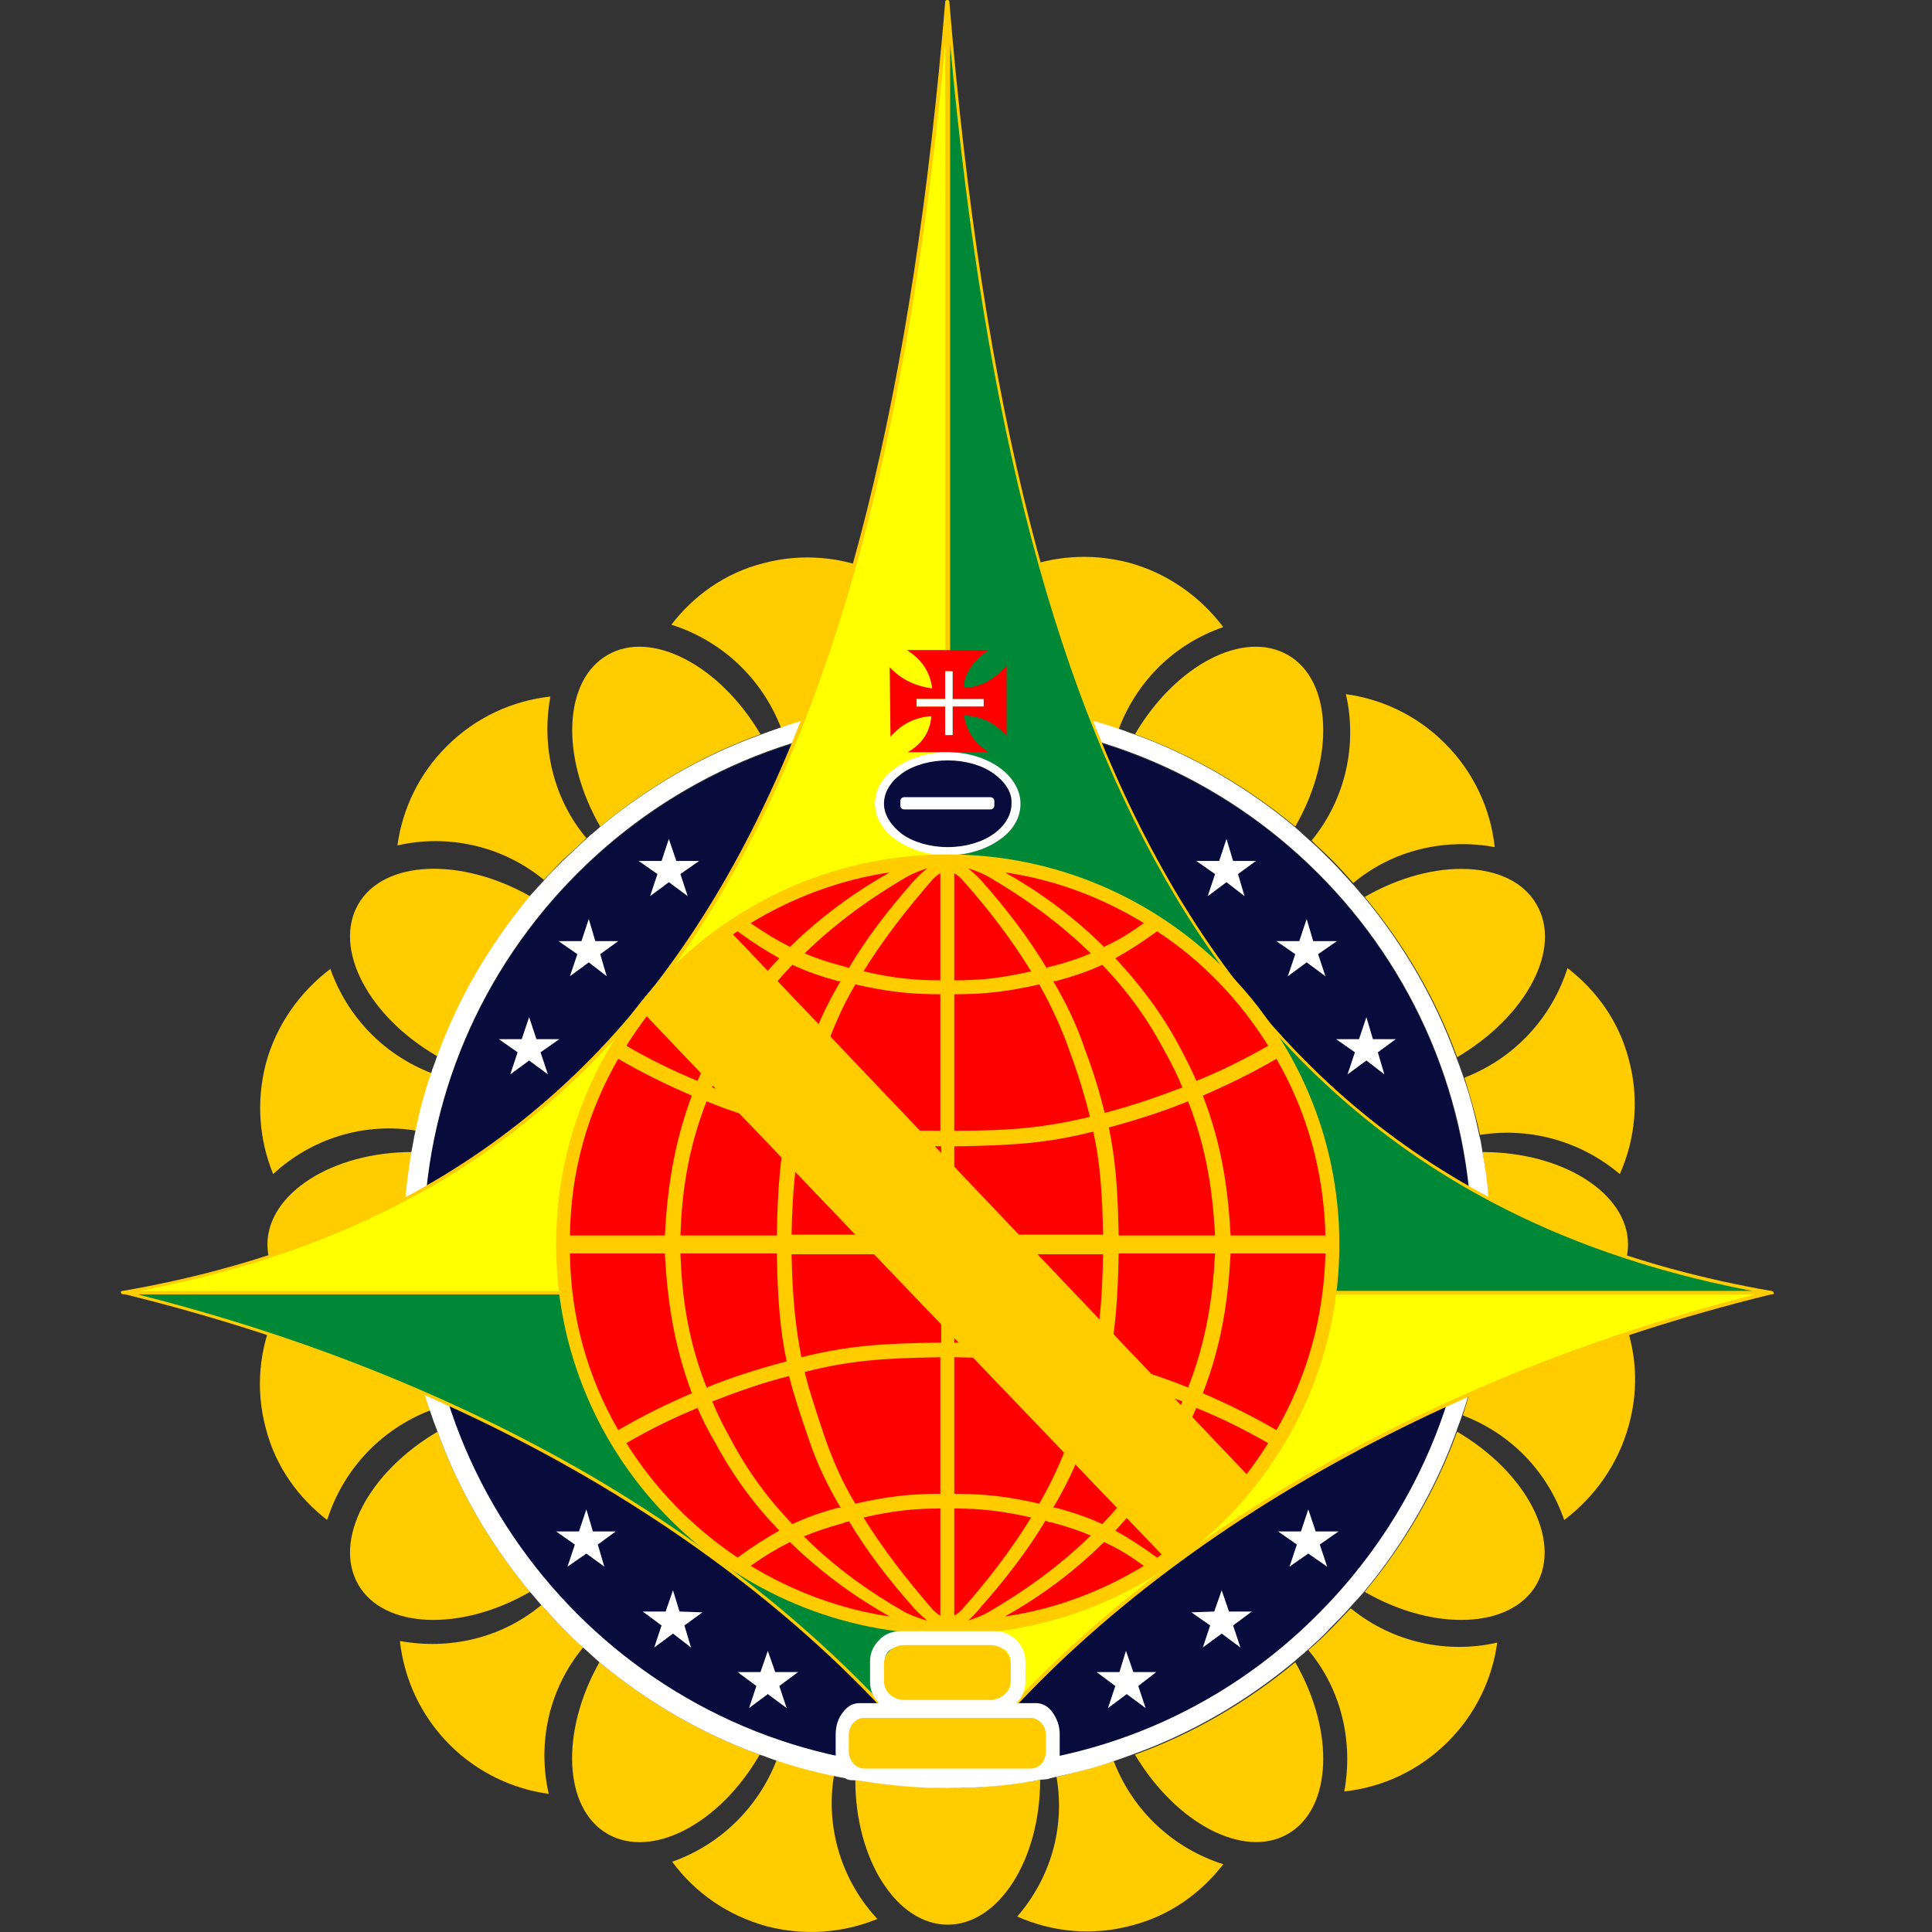 <svg width="24" height="24" viewBox="0 0 24 24" fill="none" xmlns="http://www.w3.org/2000/svg">
<rect x="0" y="0" width="24" height="24" fill="#333333" stroke="none"/>
<g clip-path="url(#clip0)">
<path d="M12.921 8.806C12.921 7.811 12.403 6.998 11.773 6.998C11.143 6.998 10.625 7.8 10.625 8.806C11.001 8.745 11.377 8.704 11.773 8.704C12.159 8.704 12.545 8.745 12.921 8.806Z" fill="#FFCC00"/>
<path d="M14.018 6.988C14.505 7.12 14.912 7.414 15.196 7.79C14.607 7.993 14.13 8.44 13.896 9.06C13.662 8.989 13.429 8.918 13.185 8.867C13.297 8.207 13.083 7.546 12.646 7.079C13.073 6.906 13.54 6.866 14.018 6.988Z" fill="#FFCC00"/>
<path d="M16.811 10.969C17.308 10.553 17.959 10.411 18.568 10.523C18.517 10.055 18.314 9.598 17.948 9.233C17.603 8.887 17.166 8.684 16.719 8.623C16.862 9.243 16.719 9.923 16.293 10.441C16.333 10.482 16.374 10.52 16.415 10.558C16.455 10.596 16.496 10.634 16.537 10.675C16.638 10.776 16.73 10.878 16.811 10.969Z" fill="#FFCC00"/>
<path d="M20.234 13.163C20.366 13.651 20.315 14.148 20.122 14.585C19.655 14.189 19.025 13.996 18.385 14.098C18.334 13.854 18.263 13.62 18.192 13.387C18.822 13.143 19.279 12.635 19.472 12.026C19.828 12.3 20.112 12.686 20.234 13.163Z" fill="#FFCC00"/>
<path d="M20.152 16.332C19.685 16.769 19.025 16.982 18.365 16.871C18.314 17.114 18.243 17.348 18.172 17.582C18.781 17.815 19.228 18.293 19.431 18.882C19.807 18.597 20.102 18.191 20.234 17.703C20.366 17.226 20.325 16.759 20.152 16.332Z" fill="#FFCC00"/>
<path d="M16.252 20.497C16.669 20.994 16.811 21.644 16.699 22.254C17.166 22.203 17.623 22 17.989 21.634C18.334 21.289 18.538 20.852 18.599 20.405C17.979 20.547 17.299 20.405 16.78 19.979C16.74 20.019 16.702 20.06 16.664 20.1C16.626 20.141 16.587 20.182 16.547 20.222C16.445 20.324 16.354 20.415 16.252 20.497Z" fill="#FFCC00"/>
<path d="M10.899 7.11C10.463 6.917 9.965 6.866 9.477 6.998C9 7.12 8.614 7.404 8.34 7.76C8.949 7.953 9.457 8.41 9.701 9.039C9.935 8.968 10.168 8.897 10.412 8.846C10.3 8.207 10.503 7.577 10.899 7.11Z" fill="#FFCC00"/>
<path d="M6.837 8.653C6.725 9.263 6.867 9.913 7.284 10.411C7.192 10.502 7.091 10.594 6.989 10.685C6.948 10.726 6.91 10.766 6.872 10.807C6.834 10.847 6.796 10.888 6.755 10.929C6.237 10.502 5.557 10.36 4.937 10.502C4.998 10.055 5.201 9.618 5.547 9.273C5.912 8.907 6.369 8.704 6.837 8.653Z" fill="#FFCC00"/>
<path d="M4.104 12.036C3.729 12.32 3.434 12.726 3.302 13.214C3.18 13.691 3.221 14.159 3.393 14.585C3.861 14.149 4.521 13.935 5.181 14.047C5.232 13.803 5.303 13.569 5.374 13.336C4.755 13.102 4.308 12.615 4.104 12.036Z" fill="#FFCC00"/>
<path d="M3.302 17.744C3.17 17.256 3.221 16.759 3.414 16.322C3.881 16.728 4.521 16.921 5.151 16.809C5.201 17.053 5.273 17.287 5.344 17.52C4.714 17.764 4.257 18.272 4.064 18.882C3.708 18.607 3.424 18.221 3.302 17.744Z" fill="#FFCC00"/>
<path d="M6.725 19.938C6.227 20.354 5.577 20.497 4.968 20.385C5.019 20.852 5.222 21.309 5.587 21.675C5.933 22.02 6.369 22.223 6.816 22.284C6.674 21.654 6.816 20.984 7.243 20.466C7.202 20.425 7.162 20.387 7.121 20.349C7.08 20.311 7.04 20.273 6.999 20.233C6.908 20.141 6.816 20.04 6.725 19.938Z" fill="#FFCC00"/>
<path d="M9.528 23.93C9.041 23.797 8.634 23.513 8.35 23.127C8.929 22.924 9.417 22.467 9.65 21.858C9.884 21.929 10.117 22 10.361 22.05C10.249 22.711 10.463 23.371 10.899 23.838C10.473 24.011 10.006 24.051 9.528 23.93Z" fill="#FFCC00"/>
<path d="M12.636 23.808C13.073 24.001 13.571 24.052 14.058 23.919C14.536 23.797 14.922 23.513 15.196 23.158C14.586 22.965 14.079 22.508 13.835 21.878C13.601 21.949 13.368 22.02 13.124 22.071C13.236 22.711 13.043 23.34 12.636 23.808Z" fill="#FFCC00"/>
<path d="M11.773 23.909C11.143 23.909 10.625 23.107 10.625 22.111C10.991 22.172 11.377 22.203 11.773 22.213C12.169 22.213 12.545 22.172 12.921 22.111C12.921 23.107 12.403 23.909 11.773 23.909Z" fill="#FFCC00"/>
<path d="M15.998 22.782C16.547 22.467 16.587 21.512 16.09 20.649C15.501 21.137 14.83 21.533 14.099 21.797C14.607 22.65 15.45 23.097 15.998 22.782Z" fill="#FFCC00"/>
<path d="M18.101 17.785C18.964 18.292 19.401 19.135 19.086 19.684C18.771 20.232 17.816 20.273 16.953 19.775C17.441 19.186 17.837 18.516 18.101 17.785Z" fill="#FFCC00"/>
<path d="M18.416 16.606C19.411 16.606 20.224 16.088 20.224 15.459C20.224 14.829 19.421 14.311 18.416 14.311C18.477 14.687 18.517 15.062 18.517 15.459C18.517 15.845 18.487 16.23 18.416 16.606Z" fill="#FFCC00"/>
<path d="M16.953 11.142C17.816 10.644 18.771 10.685 19.086 11.233C19.411 11.782 18.964 12.625 18.101 13.133C17.837 12.401 17.441 11.731 16.953 11.142Z" fill="#FFCC00"/>
<path d="M15.998 8.136C15.45 7.821 14.607 8.257 14.099 9.121C14.83 9.385 15.501 9.781 16.09 10.268C16.587 9.405 16.547 8.45 15.998 8.136Z" fill="#FFCC00"/>
<path d="M7.456 10.268C6.959 9.405 6.999 8.45 7.548 8.136C8.086 7.821 8.939 8.257 9.447 9.121C8.716 9.385 8.045 9.781 7.456 10.268Z" fill="#FFCC00"/>
<path d="M4.45 11.233C4.135 11.782 4.572 12.625 5.435 13.123C5.699 12.391 6.095 11.721 6.583 11.132C5.719 10.644 4.765 10.685 4.45 11.233Z" fill="#FFCC00"/>
<path d="M3.322 15.459C3.322 14.829 4.125 14.311 5.12 14.311C5.059 14.687 5.019 15.062 5.019 15.459C5.019 15.855 5.059 16.23 5.12 16.606C4.125 16.606 3.322 16.088 3.322 15.459Z" fill="#FFCC00"/>
<path d="M4.45 19.684C4.765 20.232 5.719 20.273 6.583 19.775C6.095 19.186 5.699 18.516 5.435 17.785C4.572 18.292 4.135 19.135 4.45 19.684Z" fill="#FFCC00"/>
<path d="M9.437 21.797C8.939 22.66 8.096 23.097 7.548 22.782C6.999 22.467 6.959 21.512 7.446 20.649C8.035 21.137 8.706 21.533 9.437 21.797Z" fill="#FFCC00"/>
<path d="M16.374 10.858C15.196 9.68 13.571 8.949 11.773 8.949C9.975 8.949 8.35 9.68 7.172 10.858C5.994 12.037 5.262 13.662 5.262 15.459C5.262 17.257 5.994 18.882 7.172 20.061C8.35 21.239 9.975 21.97 11.773 21.97C13.571 21.97 15.196 21.239 16.374 20.061C17.552 18.882 18.284 17.257 18.284 15.459C18.273 13.662 17.552 12.037 16.374 10.858Z" fill="#070C3D"/>
<path d="M18.416 14.311C18.405 14.24 18.395 14.169 18.375 14.098C18.324 13.854 18.263 13.621 18.182 13.387C18.151 13.296 18.121 13.214 18.09 13.133C17.826 12.402 17.43 11.731 16.943 11.142C16.892 11.091 16.851 11.03 16.801 10.98C16.709 10.878 16.628 10.787 16.526 10.685C16.445 10.604 16.364 10.523 16.283 10.452C16.212 10.391 16.151 10.33 16.079 10.269C15.49 9.781 14.82 9.385 14.089 9.121C14.018 9.101 13.957 9.07 13.886 9.05C13.652 8.969 13.418 8.908 13.175 8.857C13.083 8.837 13.002 8.826 12.91 8.806C12.535 8.745 12.159 8.705 11.763 8.705C11.367 8.705 10.991 8.735 10.615 8.806C10.544 8.816 10.473 8.826 10.402 8.847C10.158 8.898 9.924 8.959 9.691 9.04C9.599 9.07 9.518 9.101 9.437 9.131C8.705 9.395 8.035 9.791 7.446 10.279C7.395 10.33 7.334 10.37 7.283 10.421C7.182 10.512 7.09 10.604 6.989 10.695C6.908 10.777 6.826 10.858 6.755 10.939C6.694 11.01 6.633 11.071 6.572 11.142C6.085 11.731 5.689 12.402 5.425 13.133C5.404 13.204 5.374 13.265 5.354 13.336C5.272 13.57 5.211 13.803 5.161 14.047C5.14 14.139 5.13 14.22 5.11 14.311C5.049 14.687 5.008 15.063 5.008 15.459C5.008 15.855 5.039 16.231 5.11 16.607C5.12 16.678 5.13 16.749 5.151 16.82C5.201 17.064 5.262 17.297 5.343 17.531C5.374 17.622 5.404 17.704 5.435 17.785C5.699 18.516 6.095 19.187 6.583 19.776C6.633 19.826 6.674 19.887 6.725 19.938C6.816 20.04 6.897 20.131 6.999 20.233C7.08 20.314 7.162 20.395 7.243 20.466C7.314 20.527 7.375 20.588 7.446 20.649C8.035 21.137 8.705 21.533 9.437 21.797C9.508 21.817 9.569 21.848 9.64 21.868C9.873 21.949 10.107 22.01 10.351 22.061C10.442 22.081 10.524 22.091 10.615 22.112C10.991 22.173 11.367 22.213 11.763 22.213C12.159 22.213 12.535 22.183 12.91 22.112C12.982 22.102 13.053 22.091 13.124 22.071C13.367 22.02 13.601 21.959 13.835 21.878C13.926 21.848 14.007 21.817 14.089 21.787C14.82 21.523 15.49 21.127 16.079 20.639C16.13 20.588 16.191 20.548 16.242 20.497C16.343 20.405 16.435 20.324 16.526 20.223C16.608 20.141 16.689 20.06 16.76 19.979C16.821 19.908 16.882 19.847 16.943 19.776C17.43 19.187 17.826 18.516 18.09 17.785C18.111 17.714 18.141 17.653 18.162 17.582C18.243 17.348 18.304 17.115 18.355 16.871C18.375 16.779 18.385 16.698 18.405 16.607C18.466 16.231 18.507 15.855 18.507 15.459C18.517 15.063 18.487 14.687 18.416 14.311ZM11.773 21.959C9.975 21.959 8.35 21.228 7.172 20.05C5.994 18.872 5.262 17.247 5.262 15.449C5.262 13.651 5.994 12.026 7.172 10.848C8.35 9.669 9.975 8.938 11.773 8.938C13.571 8.938 15.196 9.669 16.374 10.848C17.552 12.026 18.284 13.651 18.284 15.449C18.284 17.247 17.552 18.872 16.374 20.05C15.196 21.238 13.571 21.959 11.773 21.959Z" fill="white"/>
<path fill-rule="evenodd" clip-rule="evenodd" d="M22.021 16.058C15.185 14.87 12.565 9.486 11.783 0.02V16.058H22.021Z" fill="#008837"/>
<path d="M22.021 16.078H11.773C11.763 16.078 11.752 16.068 11.752 16.058V0.02C11.752 0.01 11.763 0 11.773 0C11.783 0 11.793 0.01 11.793 0.02C12.21 5.058 13.114 8.593 14.637 11.132C16.272 13.854 18.68 15.459 22.011 16.038C22.021 16.038 22.031 16.048 22.031 16.058C22.041 16.068 22.031 16.078 22.021 16.078ZM11.803 16.038H21.777C18.568 15.428 16.221 13.824 14.617 11.162C13.144 8.705 12.24 5.322 11.803 0.548V16.038Z" fill="#FFCC00"/>
<path fill-rule="evenodd" clip-rule="evenodd" d="M11.783 16.058V22.163C9.965 19.776 6.552 17.277 1.555 16.058H11.783Z" fill="#008837"/>
<path d="M11.803 16.058V22.163C11.803 22.173 11.793 22.183 11.783 22.183C11.773 22.183 11.763 22.183 11.763 22.173C10.788 20.893 9.355 19.583 7.466 18.455C5.831 17.48 3.861 16.647 1.555 16.079C1.545 16.079 1.535 16.069 1.545 16.058C1.545 16.048 1.555 16.048 1.565 16.048H11.793C11.793 16.038 11.803 16.048 11.803 16.058ZM11.763 22.102V16.079H1.707C3.962 16.647 5.892 17.47 7.497 18.425C9.355 19.542 10.777 20.832 11.763 22.102Z" fill="#FFCC00"/>
<path fill-rule="evenodd" clip-rule="evenodd" d="M1.524 16.058C8.36 14.87 10.981 9.486 11.763 0.02V16.058H1.524Z" fill="#FFFF00"/>
<path d="M1.514 16.038C4.927 15.449 7.284 13.803 8.888 11.132C10.493 8.461 11.346 4.743 11.742 0.02C11.742 0.01 11.753 0 11.763 0C11.773 0 11.783 0.01 11.783 0.02V16.058C11.783 16.068 11.773 16.078 11.763 16.078H1.525C1.514 16.078 1.504 16.068 1.504 16.058C1.494 16.048 1.504 16.038 1.514 16.038ZM8.929 11.152C7.355 13.783 5.039 15.418 1.718 16.038H11.742V0.538C11.326 5.028 10.483 8.562 8.929 11.152Z" fill="#FFCC00"/>
<path fill-rule="evenodd" clip-rule="evenodd" d="M11.773 16.058V22.163C13.591 19.776 17.004 17.277 22.001 16.058H11.773Z" fill="#FFFF00"/>
<path d="M11.773 22.183C11.752 22.183 11.752 22.173 11.752 22.163V16.058C11.752 16.048 11.763 16.038 11.773 16.038H22.001C22.011 16.038 22.021 16.048 22.021 16.058C22.021 16.069 22.011 16.079 22.001 16.079C17.654 17.145 13.926 19.359 11.793 22.173C11.783 22.183 11.783 22.183 11.773 22.183ZM11.793 16.079V22.092C13.916 19.339 17.552 17.155 21.808 16.079H11.793Z" fill="#FFCC00"/>
<path fill-rule="evenodd" clip-rule="evenodd" d="M11.052 8.288L11.062 9.151C11.204 8.989 11.377 8.908 11.57 8.897C11.55 9.111 11.438 9.253 11.275 9.344H12.281C12.108 9.233 12.007 9.09 11.976 8.887C12.189 8.897 12.362 8.979 12.504 9.141V8.268C12.342 8.451 12.169 8.542 11.976 8.542C11.966 8.379 12.098 8.197 12.281 8.075H11.265C11.438 8.186 11.55 8.329 11.58 8.552C11.367 8.522 11.194 8.44 11.052 8.288ZM11.387 8.684H11.742V8.339H11.834V8.684H12.21V8.776H11.834V9.131H11.742V8.776H11.387V8.684Z" fill="#FF0000"/>
<path fill-rule="evenodd" clip-rule="evenodd" d="M12.22 8.684H11.834V8.339H11.742V8.684H11.387V8.776H11.742V9.131H11.834V8.776H12.22V8.684Z" fill="white"/>
<path fill-rule="evenodd" clip-rule="evenodd" d="M11.773 9.395C12.24 9.395 12.626 9.659 12.626 9.984C12.626 10.309 12.24 10.573 11.773 10.573C11.306 10.573 10.92 10.309 10.92 9.984C10.92 9.659 11.296 9.395 11.773 9.395Z" fill="#070C3D"/>
<path d="M11.773 9.344C12.017 9.344 12.24 9.415 12.403 9.527C12.565 9.639 12.677 9.801 12.677 9.984C12.677 10.167 12.575 10.329 12.403 10.441C12.24 10.553 12.017 10.624 11.773 10.624C11.529 10.624 11.306 10.553 11.143 10.441C10.981 10.329 10.869 10.167 10.869 9.984C10.869 9.801 10.97 9.639 11.143 9.527C11.306 9.415 11.529 9.344 11.773 9.344ZM12.342 9.608C12.2 9.507 11.996 9.446 11.773 9.446C11.549 9.446 11.346 9.507 11.204 9.608C11.062 9.71 10.981 9.842 10.981 9.984C10.981 10.126 11.072 10.258 11.204 10.36C11.346 10.461 11.549 10.523 11.773 10.523C11.996 10.523 12.2 10.461 12.342 10.36C12.484 10.258 12.565 10.126 12.565 9.984C12.575 9.842 12.484 9.71 12.342 9.608Z" fill="white"/>
<path fill-rule="evenodd" clip-rule="evenodd" d="M11.234 9.903H12.301C12.331 9.903 12.352 9.923 12.352 9.954V10.004C12.352 10.035 12.331 10.055 12.301 10.055H11.234C11.204 10.055 11.184 10.035 11.184 10.004V9.954C11.184 9.923 11.204 9.903 11.234 9.903Z" fill="white"/>
<path fill-rule="evenodd" clip-rule="evenodd" d="M8.309 10.421L8.401 10.695H8.685L8.452 10.858L8.543 11.132L8.309 10.959L8.076 11.132L8.167 10.858L7.934 10.695H8.218L8.309 10.421Z" fill="white"/>
<path fill-rule="evenodd" clip-rule="evenodd" d="M7.314 11.416L7.395 11.691H7.68L7.456 11.853L7.537 12.127L7.314 11.955L7.08 12.127L7.172 11.853L6.938 11.691H7.223L7.314 11.416Z" fill="white"/>
<path fill-rule="evenodd" clip-rule="evenodd" d="M6.573 12.635L6.664 12.909H6.948L6.715 13.072L6.806 13.346L6.573 13.174L6.339 13.346L6.43 13.072L6.197 12.909H6.481L6.573 12.635Z" fill="white"/>
<path fill-rule="evenodd" clip-rule="evenodd" d="M15.236 10.421L15.145 10.695H14.861L15.094 10.858L15.003 11.132L15.236 10.959L15.46 11.132L15.379 10.858L15.602 10.695H15.318L15.236 10.421Z" fill="white"/>
<path fill-rule="evenodd" clip-rule="evenodd" d="M16.232 11.416L16.14 11.691H15.856L16.09 11.853L15.998 12.127L16.232 11.955L16.465 12.127L16.374 11.853L16.608 11.691H16.313L16.232 11.416Z" fill="white"/>
<path fill-rule="evenodd" clip-rule="evenodd" d="M16.974 12.635L16.882 12.909H16.598L16.831 13.072L16.74 13.346L16.974 13.174L17.197 13.346L17.116 13.072L17.339 12.909H17.055L16.974 12.635Z" fill="white"/>
<path fill-rule="evenodd" clip-rule="evenodd" d="M6.908 19.024H7.192L7.284 18.75L7.365 19.024H7.649L7.426 19.187L7.507 19.461L7.284 19.299L7.05 19.461L7.141 19.187L6.908 19.024Z" fill="white"/>
<path fill-rule="evenodd" clip-rule="evenodd" d="M7.984 20.019H8.269L8.36 19.755L8.441 20.019L8.726 20.029L8.502 20.192L8.584 20.466L8.36 20.293L8.127 20.466L8.218 20.192L7.984 20.019Z" fill="white"/>
<path fill-rule="evenodd" clip-rule="evenodd" d="M9.163 20.771H9.447L9.538 20.507L9.63 20.771H9.914L9.681 20.944L9.772 21.218L9.538 21.045L9.305 21.218L9.396 20.944L9.163 20.771Z" fill="white"/>
<path fill-rule="evenodd" clip-rule="evenodd" d="M16.628 19.024H16.344L16.252 18.75L16.161 19.024H15.877L16.11 19.187L16.019 19.461L16.252 19.299L16.486 19.461L16.395 19.187L16.628 19.024Z" fill="white"/>
<path fill-rule="evenodd" clip-rule="evenodd" d="M15.551 20.019H15.267L15.176 19.755L15.084 20.019L14.8 20.029L15.033 20.192L14.942 20.466L15.176 20.293L15.409 20.466L15.318 20.192L15.551 20.019Z" fill="white"/>
<path fill-rule="evenodd" clip-rule="evenodd" d="M14.363 20.771H14.079L13.987 20.507L13.906 20.771H13.622L13.855 20.944L13.764 21.218L13.997 21.045L14.231 21.218L14.14 20.944L14.363 20.771Z" fill="white"/>
<path fill-rule="evenodd" clip-rule="evenodd" d="M11.773 10.614C9.091 10.614 6.908 12.778 6.908 15.459C6.908 18.13 9.081 20.304 11.773 20.304C14.454 20.304 16.638 18.141 16.638 15.459C16.638 12.788 14.454 10.614 11.773 10.614Z" fill="#FFCC00"/>
<path fill-rule="evenodd" clip-rule="evenodd" d="M10.727 18.851C11.082 18.77 11.346 18.739 11.681 18.739V20.07C11.681 20.07 11.641 20.05 11.59 19.999C11.265 19.623 10.97 19.247 10.727 18.851ZM14.21 11.467C13.693 11.152 13.114 10.929 12.484 10.837C12.9 11.071 13.327 11.376 13.713 11.762C13.896 11.68 14.038 11.589 14.21 11.467ZM15.856 13.153C16.232 13.803 16.445 14.545 16.465 15.347H15.287C15.257 14.799 15.186 14.24 14.942 13.61C15.246 13.478 15.541 13.336 15.856 13.153ZM15.754 12.991C15.45 13.163 15.165 13.306 14.861 13.427C14.8 13.285 14.729 13.143 14.647 12.991C14.424 12.574 14.15 12.219 13.855 11.904C14.018 11.812 14.18 11.711 14.373 11.569C14.932 11.934 15.399 12.422 15.754 12.991ZM14.759 13.681C14.993 14.281 15.064 14.809 15.094 15.347H13.896C13.886 14.768 13.855 14.392 13.774 14.006C14.109 13.915 14.434 13.813 14.759 13.681ZM14.688 13.509C14.363 13.631 14.048 13.742 13.723 13.824C13.662 13.58 13.591 13.336 13.479 13.041C13.378 12.737 13.246 12.463 13.083 12.188C13.093 12.188 13.103 12.188 13.114 12.188C13.337 12.127 13.52 12.066 13.693 11.985C13.987 12.29 14.251 12.645 14.464 13.052C14.556 13.214 14.627 13.356 14.688 13.509ZM13.54 13.874C13.479 13.631 13.408 13.387 13.296 13.082C13.195 12.787 13.063 12.503 12.91 12.229C12.504 12.32 12.23 12.351 11.854 12.351V14.047C12.575 14.047 12.982 14.006 13.54 13.874ZM13.002 12.026C12.778 11.65 12.504 11.294 12.199 10.949C12.118 10.858 12.027 10.787 12.027 10.787C12.027 10.787 12.169 10.827 12.291 10.898C12.707 11.142 13.144 11.447 13.55 11.843C13.408 11.904 13.256 11.955 13.063 12.005C13.043 12.005 13.012 12.016 13.002 12.026ZM13.703 15.347C13.693 14.799 13.662 14.423 13.581 14.057C13.022 14.199 12.596 14.23 11.854 14.24V15.337H13.703V15.347ZM12.809 12.066C12.453 12.148 12.189 12.178 11.854 12.178V10.848C11.854 10.848 11.895 10.868 11.945 10.919C12.281 11.294 12.565 11.67 12.809 12.066ZM9.325 11.467C9.843 11.152 10.432 10.929 11.052 10.837C10.635 11.071 10.209 11.376 9.813 11.762C9.65 11.68 9.498 11.589 9.325 11.467ZM7.68 13.153C7.304 13.803 7.09 14.545 7.08 15.347H8.259C8.289 14.799 8.36 14.24 8.594 13.61C8.289 13.478 7.994 13.336 7.68 13.153ZM7.781 12.991C8.076 13.163 8.37 13.306 8.665 13.427C8.726 13.285 8.797 13.143 8.888 12.991C9.112 12.574 9.376 12.219 9.681 11.904C9.518 11.812 9.355 11.711 9.162 11.569C8.604 11.934 8.137 12.422 7.781 12.991ZM8.777 13.681C8.543 14.281 8.472 14.809 8.452 15.347H9.65C9.66 14.768 9.691 14.392 9.772 14.006C9.427 13.915 9.102 13.813 8.777 13.681ZM8.848 13.509C9.162 13.631 9.477 13.742 9.802 13.824C9.863 13.58 9.945 13.336 10.046 13.041C10.148 12.737 10.28 12.463 10.442 12.188C10.432 12.188 10.422 12.188 10.412 12.188C10.188 12.127 10.016 12.066 9.843 11.985C9.548 12.29 9.284 12.645 9.071 13.052C8.98 13.214 8.909 13.356 8.848 13.509ZM9.995 13.874C10.056 13.631 10.138 13.387 10.239 13.082C10.341 12.787 10.463 12.503 10.625 12.229C11.031 12.32 11.306 12.351 11.681 12.351V14.047C10.96 14.047 10.554 14.006 9.995 13.874ZM10.544 12.026C10.767 11.65 11.041 11.294 11.346 10.949C11.428 10.858 11.519 10.787 11.519 10.787C11.519 10.787 11.377 10.827 11.255 10.898C10.838 11.142 10.402 11.447 9.995 11.843C10.138 11.904 10.29 11.955 10.483 12.005C10.493 12.005 10.524 12.016 10.544 12.026ZM9.833 15.347C9.843 14.799 9.884 14.423 9.955 14.057C10.524 14.199 10.94 14.23 11.692 14.24V15.337H9.833V15.347ZM10.727 12.066C11.082 12.148 11.346 12.178 11.681 12.178V10.848C11.681 10.848 11.641 10.868 11.59 10.919C11.265 11.294 10.97 11.67 10.727 12.066ZM14.21 19.451C13.693 19.765 13.114 19.989 12.484 20.08C12.9 19.847 13.327 19.542 13.713 19.156C13.896 19.237 14.038 19.329 14.21 19.451ZM15.856 17.765C16.232 17.114 16.445 16.373 16.465 15.571H15.287C15.257 16.119 15.186 16.678 14.942 17.307C15.246 17.439 15.541 17.582 15.856 17.765ZM15.754 17.927C15.45 17.754 15.165 17.612 14.861 17.49C14.8 17.632 14.729 17.775 14.647 17.927C14.424 18.343 14.15 18.699 13.855 19.014C14.018 19.105 14.18 19.207 14.373 19.349C14.932 18.973 15.399 18.496 15.754 17.927ZM14.759 17.236C14.993 16.637 15.064 16.109 15.094 15.571H13.896C13.886 16.149 13.855 16.525 13.774 16.911C14.109 17.003 14.434 17.104 14.759 17.236ZM14.688 17.409C14.363 17.287 14.048 17.175 13.723 17.094C13.662 17.338 13.591 17.582 13.479 17.876C13.378 18.181 13.246 18.455 13.083 18.729C13.093 18.729 13.103 18.729 13.114 18.729C13.337 18.79 13.52 18.851 13.693 18.933C13.987 18.628 14.251 18.272 14.464 17.866C14.556 17.703 14.627 17.561 14.688 17.409ZM13.54 17.043C13.479 17.287 13.408 17.531 13.296 17.836C13.195 18.13 13.063 18.415 12.91 18.679C12.504 18.587 12.23 18.557 11.854 18.557V16.86C12.575 16.871 12.982 16.901 13.54 17.043ZM12.027 20.131C12.027 20.131 12.169 20.09 12.291 20.019C12.707 19.776 13.144 19.471 13.55 19.075C13.408 19.014 13.256 18.963 13.063 18.912C13.043 18.912 13.012 18.902 12.992 18.892V18.882C12.768 19.258 12.494 19.613 12.189 19.958C12.108 20.06 12.027 20.131 12.027 20.131ZM13.703 15.571C13.693 16.119 13.662 16.495 13.581 16.86C13.022 16.718 12.596 16.688 11.854 16.678V15.581H13.703V15.571ZM12.809 18.851C12.453 18.77 12.189 18.739 11.854 18.739V20.07C11.854 20.07 11.895 20.05 11.945 19.999C12.281 19.623 12.565 19.247 12.809 18.851ZM9.325 19.451C9.843 19.765 10.432 19.989 11.052 20.08C10.635 19.847 10.209 19.542 9.813 19.156C9.65 19.237 9.498 19.329 9.325 19.451ZM7.68 17.765C7.304 17.114 7.09 16.373 7.08 15.571H8.259C8.289 16.119 8.36 16.678 8.594 17.307C8.289 17.439 7.994 17.582 7.68 17.765ZM7.781 17.927C8.076 17.754 8.37 17.612 8.665 17.49C8.726 17.632 8.797 17.775 8.888 17.927C9.112 18.343 9.376 18.699 9.681 19.014C9.518 19.105 9.355 19.207 9.162 19.349C8.604 18.973 8.137 18.496 7.781 17.927ZM8.777 17.236C8.543 16.637 8.472 16.109 8.452 15.571H9.65C9.66 16.149 9.691 16.525 9.772 16.911C9.427 17.003 9.102 17.104 8.777 17.236ZM8.848 17.409C9.162 17.287 9.477 17.175 9.802 17.094C9.863 17.338 9.945 17.582 10.046 17.876C10.148 18.181 10.28 18.455 10.442 18.729C10.432 18.729 10.422 18.729 10.412 18.729C10.188 18.79 10.016 18.851 9.843 18.933C9.548 18.628 9.284 18.272 9.071 17.866C8.98 17.703 8.909 17.561 8.848 17.409ZM9.995 17.043C10.056 17.287 10.138 17.531 10.239 17.836C10.341 18.13 10.463 18.415 10.625 18.679C11.031 18.587 11.306 18.557 11.681 18.557V16.86C10.96 16.871 10.554 16.901 9.995 17.043ZM11.519 20.131C11.519 20.131 11.428 20.06 11.346 19.968C11.041 19.623 10.767 19.268 10.544 18.892V18.902C10.513 18.902 10.493 18.912 10.473 18.922C10.28 18.973 10.138 19.024 9.985 19.085C10.381 19.481 10.818 19.786 11.245 20.029C11.367 20.09 11.509 20.131 11.519 20.131ZM9.833 15.571C9.843 16.119 9.884 16.495 9.955 16.86C10.524 16.718 10.94 16.688 11.692 16.678V15.581H9.833V15.571Z" fill="#FF0000"/>
<path fill-rule="evenodd" clip-rule="evenodd" d="M14.546 19.431C14.546 19.431 7.923 12.524 7.923 12.504C8.228 12.107 8.594 11.762 8.99 11.488C9 11.488 15.602 18.435 15.602 18.435C15.328 18.77 14.972 19.146 14.546 19.431Z" fill="#FFCC00"/>
<path d="M10.676 21.157H12.87C12.951 21.157 13.022 21.198 13.073 21.269C13.124 21.34 13.164 21.431 13.164 21.543V21.787C13.164 21.889 13.134 21.99 13.073 22.061C13.022 22.132 12.941 22.092 12.87 22.092L11.783 22.203L10.676 22.112C10.595 22.112 10.524 22.132 10.473 22.061C10.422 21.99 10.381 21.899 10.381 21.787V21.543C10.381 21.442 10.412 21.34 10.473 21.269C10.524 21.198 10.595 21.157 10.676 21.157ZM12.87 21.391H10.676C10.645 21.391 10.615 21.411 10.595 21.431C10.574 21.452 10.564 21.492 10.564 21.533V21.777C10.564 21.817 10.574 21.848 10.595 21.878C10.615 21.909 10.645 21.919 10.676 21.919H12.87C12.9 21.919 12.931 21.899 12.951 21.878C12.971 21.858 12.982 21.817 12.982 21.777V21.533C12.982 21.492 12.971 21.462 12.951 21.431C12.931 21.411 12.9 21.391 12.87 21.391Z" fill="white"/>
<path d="M11.184 20.263H12.362C12.463 20.263 12.555 20.304 12.626 20.375C12.697 20.446 12.738 20.537 12.738 20.639V20.893C12.738 20.994 12.697 21.086 12.626 21.157C12.555 21.228 12.463 21.269 12.362 21.269H11.184C11.082 21.269 10.991 21.228 10.92 21.157C10.848 21.086 10.808 20.994 10.808 20.893V20.639C10.808 20.537 10.848 20.446 10.92 20.375C10.98 20.304 11.082 20.263 11.184 20.263ZM12.362 20.456H11.184C11.133 20.456 11.082 20.477 11.041 20.507C11.011 20.537 10.991 20.588 10.991 20.639V20.893C10.991 20.944 11.011 20.984 11.041 21.025C11.072 21.055 11.123 21.076 11.184 21.076H12.362C12.413 21.076 12.463 21.055 12.504 21.025C12.534 20.994 12.555 20.944 12.555 20.893V20.639C12.555 20.588 12.534 20.548 12.504 20.507C12.463 20.477 12.413 20.456 12.362 20.456Z" fill="white"/>
<path fill-rule="evenodd" clip-rule="evenodd" d="M10.737 21.34H12.799C12.9 21.34 12.992 21.431 12.992 21.553V21.756C12.992 21.878 12.911 21.97 12.799 21.97H10.737C10.635 21.97 10.544 21.878 10.544 21.756V21.553C10.544 21.431 10.635 21.34 10.737 21.34Z" fill="#FFCC00"/>
<path fill-rule="evenodd" clip-rule="evenodd" d="M11.235 20.436H12.301C12.443 20.436 12.555 20.538 12.555 20.67V20.883C12.555 21.005 12.443 21.117 12.301 21.117H11.235C11.092 21.117 10.981 21.015 10.981 20.883V20.67C10.981 20.538 11.092 20.436 11.235 20.436Z" fill="#FFCC00"/>
</g>
<defs>
<clipPath id="clip0">
<path d="M0 0H24V24H0V0Z" fill="white"/>
</clipPath>
</defs>
</svg>
